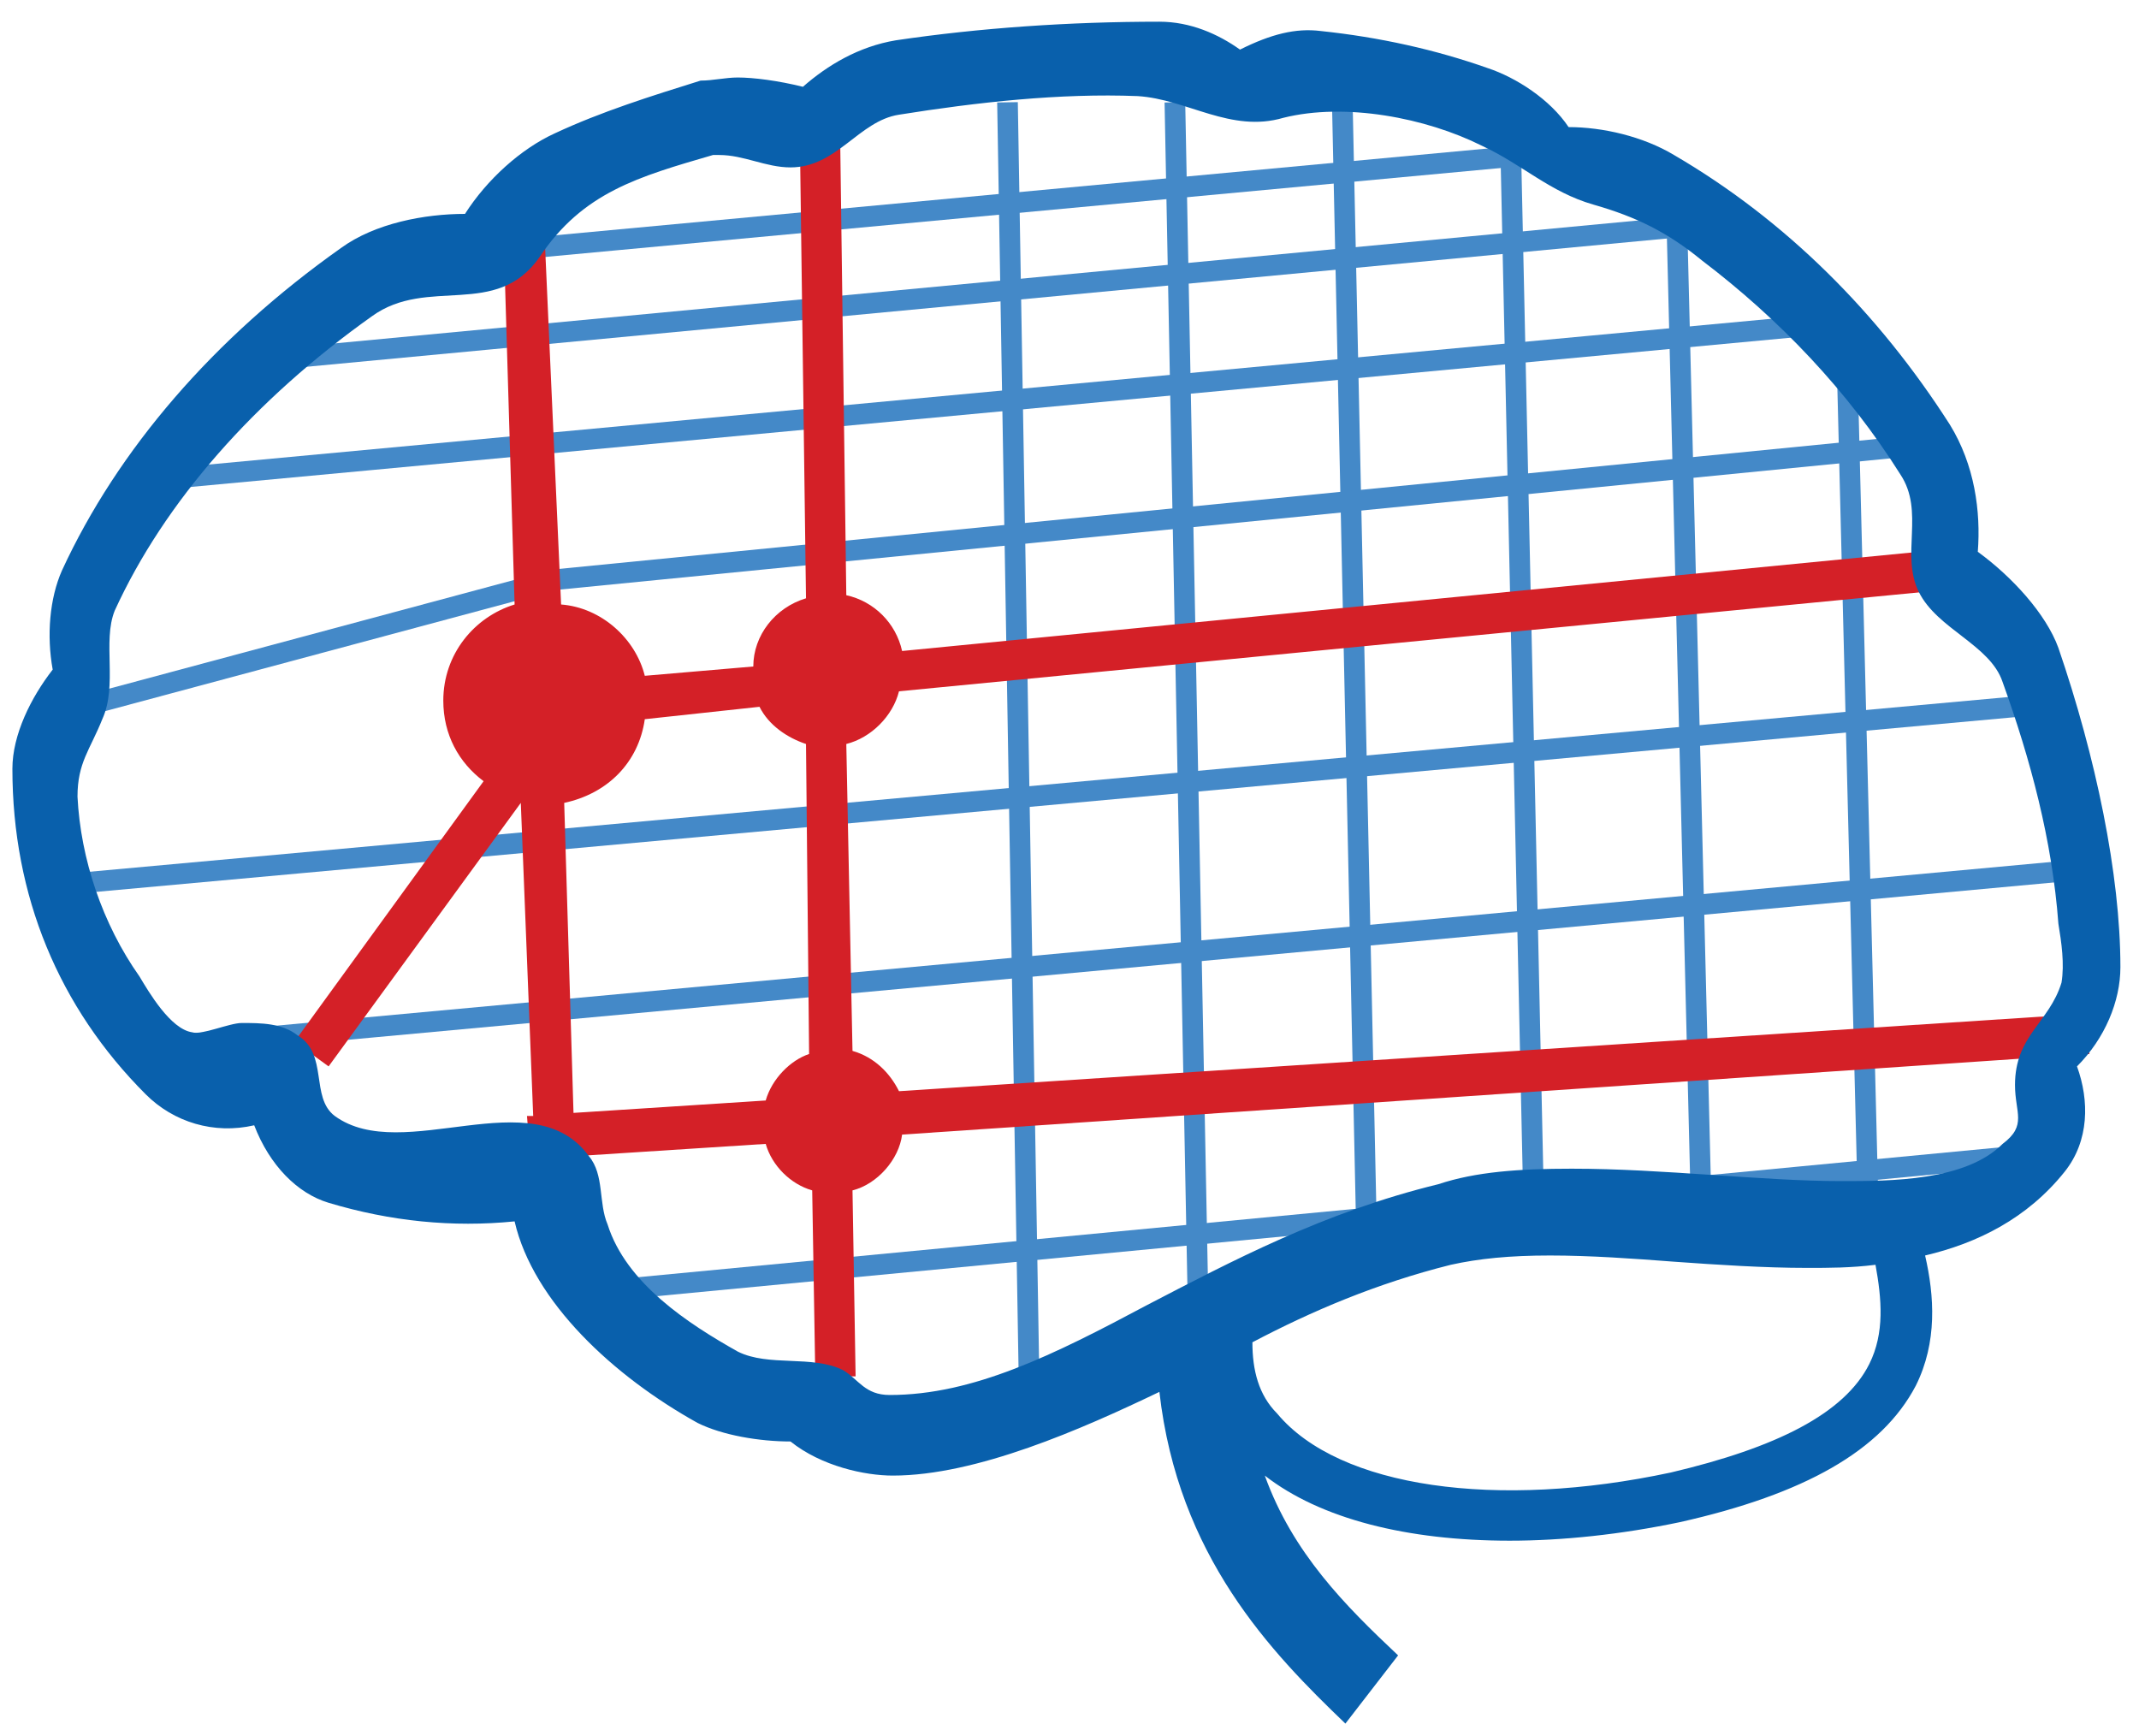 <?xml version="1.0" encoding="utf-8"?>
<!-- Generator: Adobe Illustrator 18.0.0, SVG Export Plug-In . SVG Version: 6.00 Build 0)  -->
<!DOCTYPE svg PUBLIC "-//W3C//DTD SVG 1.1//EN" "http://www.w3.org/Graphics/SVG/1.1/DTD/svg11.dtd">
<svg version="1.1" id="Layer_1" xmlns="http://www.w3.org/2000/svg" xmlns:xlink="http://www.w3.org/1999/xlink" x="0px" y="0px"
	 width="69px" height="56px" viewBox="0 0 69 56" enable-background="new 0 0 69 56" xml:space="preserve">
<g>
	<line fill="none" stroke="#4489C8" stroke-width="0.666" stroke-miterlimit="10" x1="4.8" y1="15.5" x2="58.4" y2="10.5"/>
	<line fill="none" stroke="#4489C8" stroke-width="0.666" stroke-miterlimit="10" x1="2.4" y1="28.5" x2="65" y2="22.8"/>
	<line fill="none" stroke="#4489C8" stroke-width="0.666" stroke-miterlimit="10" x1="4.8" y1="33.8" x2="66.6" y2="28.1"/>
	<line fill="none" stroke="#4489C8" stroke-width="0.666" stroke-miterlimit="10" x1="19.9" y1="41.6" x2="65" y2="37.3"/>
	<line fill="none" stroke="#4489C8" stroke-width="0.666" stroke-miterlimit="10" x1="8.8" y1="11.6" x2="54.4" y2="7.3"/>
	<line fill="none" stroke="#4489C8" stroke-width="0.666" stroke-miterlimit="10" x1="12.8" y1="8.4" x2="50.4" y2="4.9"/>
	<line fill="none" stroke="#4489C8" stroke-width="0.666" stroke-miterlimit="10" x1="32.5" y1="3.3" x2="33.2" y2="44.8"/>
	<line fill="none" stroke="#4489C8" stroke-width="0.666" stroke-miterlimit="10" x1="37.9" y1="3.3" x2="38.7" y2="44.8"/>
	<line fill="none" stroke="#4489C8" stroke-width="0.666" stroke-miterlimit="10" x1="43.3" y1="3.3" x2="44.1" y2="40.6"/>
	<line fill="none" stroke="#4489C8" stroke-width="0.666" stroke-miterlimit="10" x1="48.7" y1="3.3" x2="49.5" y2="40.1"/>
	<line fill="none" stroke="#4489C8" stroke-width="0.666" stroke-miterlimit="10" x1="54.1" y1="7.5" x2="54.9" y2="39.9"/>
	<line fill="none" stroke="#4489C8" stroke-width="0.666" stroke-miterlimit="10" x1="59.6" y1="12.4" x2="60.3" y2="40.4"/>
	<polyline fill="none" stroke="#4489C8" stroke-width="0.666" stroke-miterlimit="10" points="3,22.7 17.9,18.7 61.5,14.4 	"/>
	<path fill="#D42027" d="M67.3,32.7L29,35.2c-0.3-0.6-0.8-1.1-1.5-1.3L27.3,24c0.8-0.2,1.5-0.9,1.7-1.7l33-3.2l-0.1-1.3L29.1,21
		c-0.2-0.9-0.9-1.6-1.8-1.8L27.1,4.3l-1.3,0L26,19.3c-1,0.3-1.7,1.2-1.7,2.2l-3.5,0.3c-0.3-1.2-1.4-2.2-2.7-2.3L17.5,6.1l-1.3,0
		l0.4,13.4c-1.3,0.4-2.3,1.6-2.3,3.1c0,1.1,0.5,2,1.3,2.6l-6.1,8.4l1.1,0.8l6.2-8.5L17.2,36L17,36l0.1,1.3l0.1,0l0,0.3l1.3,0l0-0.3
		l6.2-0.4c0.2,0.7,0.8,1.3,1.5,1.5l0.1,6l1.3,0l-0.1-6c0.8-0.2,1.5-1,1.6-1.8L67.4,34L67.3,32.7z M24.7,35.5l-6.2,0.4l-0.3-10
		c1.4-0.3,2.4-1.3,2.6-2.7l3.7-0.4c0.3,0.6,0.9,1,1.5,1.2l0.1,10C25.5,34.2,24.9,34.8,24.7,35.5z"/>
	<path fill="#0960AC" d="M45.1,53.4c-1.7-1.6-3.4-3.3-4.3-5.8c1.8,1.4,4.6,2.1,7.9,2.1c1.7,0,3.6-0.2,5.5-0.6c4-0.9,6.5-2.3,7.6-4.4
		c0.7-1.4,0.6-2.9,0.3-4.2c1.7-0.4,3.3-1.2,4.5-2.7c0.8-1,0.8-2.3,0.4-3.4c0.9-0.9,1.4-2.1,1.4-3.2c0-3-0.8-6.8-2-10.3
		c-0.4-1.1-1.5-2.3-2.6-3.1c0.1-1.3-0.1-2.8-0.9-4.1C60.6,10.1,57.6,7.1,54,5c-1-0.6-2.3-0.9-3.4-0.9C50,3.2,48.9,2.5,48,2.2
		c-1.7-0.6-3.5-1-5.4-1.2c-0.8-0.1-1.6,0.1-2.6,0.6c-0.7-0.5-1.6-0.9-2.6-0.9c-2.9,0-5.8,0.2-8.5,0.6c-1.2,0.2-2.2,0.8-3,1.5
		c-0.8-0.2-1.6-0.3-2.1-0.3c-0.4,0-0.8,0.1-1.2,0.1c-1.6,0.5-3.2,1-4.7,1.7c-1.1,0.5-2.2,1.5-2.9,2.6C13.7,6.9,12.1,7.2,11,8
		c-4.1,2.9-7.2,6.5-9,10.4c-0.4,0.9-0.5,2.1-0.3,3.2c-0.7,0.9-1.3,2.1-1.3,3.2c0,4.1,1.5,7.7,4.3,10.5c0.9,0.9,2.2,1.3,3.5,1
		c0.5,1.3,1.4,2.2,2.4,2.5c2,0.6,4,0.8,6,0.6c0.6,2.6,3.2,5,5.9,6.5c0.8,0.4,2,0.6,3,0.6c1,0.8,2.4,1.1,3.3,1.1
		c2.7,0,6.1-1.5,8.6-2.7c0.6,5.3,3.6,8.4,6,10.7 M60.3,44c-0.8,1.6-3,2.7-6.4,3.5c-5.6,1.2-10.7,0.5-12.7-1.9
		c-0.6-0.6-0.8-1.4-0.8-2.3c1.9-1,4-1.9,6.4-2.5c0.9-0.2,1.9-0.3,3.2-0.3c1.3,0,2.7,0.1,4,0.2c1.4,0.1,2.9,0.2,4.3,0.2
		c0.7,0,1.4,0,2.2-0.1C60.7,41.9,60.8,43,60.3,44z M59.4,38.1c-1.3,0-2.7-0.1-4.2-0.2c-1.5-0.1-3-0.2-4.5-0.2
		c-1.7,0-3.1,0.1-4.3,0.5c-3.7,0.9-6.7,2.5-9.4,3.9c-3,1.6-5.6,2.9-8.3,2.9c-0.8,0-1-0.5-1.5-0.8c-1-0.5-2.4-0.1-3.4-0.6
		c-1.6-0.9-3.6-2.2-4.2-4.1c-0.3-0.7-0.1-1.6-0.6-2.2c-1.8-2.5-6,0.3-8.2-1.3c-0.8-0.6-0.2-2-1.2-2.6C9.1,33,8.4,33,7.8,33
		c-0.4,0-1.3,0.4-1.6,0.3c-0.7-0.1-1.4-1.3-1.7-1.8c-1.2-1.7-1.9-3.8-2-5.8c0-1.1,0.4-1.5,0.8-2.5c0.5-1.1,0-2.5,0.4-3.5
		c1.6-3.5,4.5-6.8,8.3-9.5c1.8-1.3,4,0.1,5.4-1.9c1.4-2.1,3.2-2.6,5.6-3.3c0,0,0.1,0,0.2,0c0.8,0,1.5,0.4,2.3,0.4
		c1.5,0,2.2-1.5,3.5-1.7c2.5-0.4,5.2-0.7,7.7-0.6c1.6,0.1,3,1.2,4.7,0.7c2-0.5,4.6,0,6.4,0.9c1.3,0.6,2.2,1.5,3.6,1.9
		c1.4,0.4,2.4,0.9,3.5,1.8c2.5,1.9,4.7,4.2,6.4,6.9c0.8,1.2,0,2.6,0.6,3.8c0.6,1.2,2.3,1.7,2.7,2.9c0.9,2.5,1.6,5.1,1.8,7.8
		c0.1,0.6,0.2,1.3,0.1,1.9C66.1,33,65,33.4,65,35c0,0.9,0.4,1.3-0.4,1.9C63.4,38.1,61,38.1,59.4,38.1z"/>
</g>
</svg>
